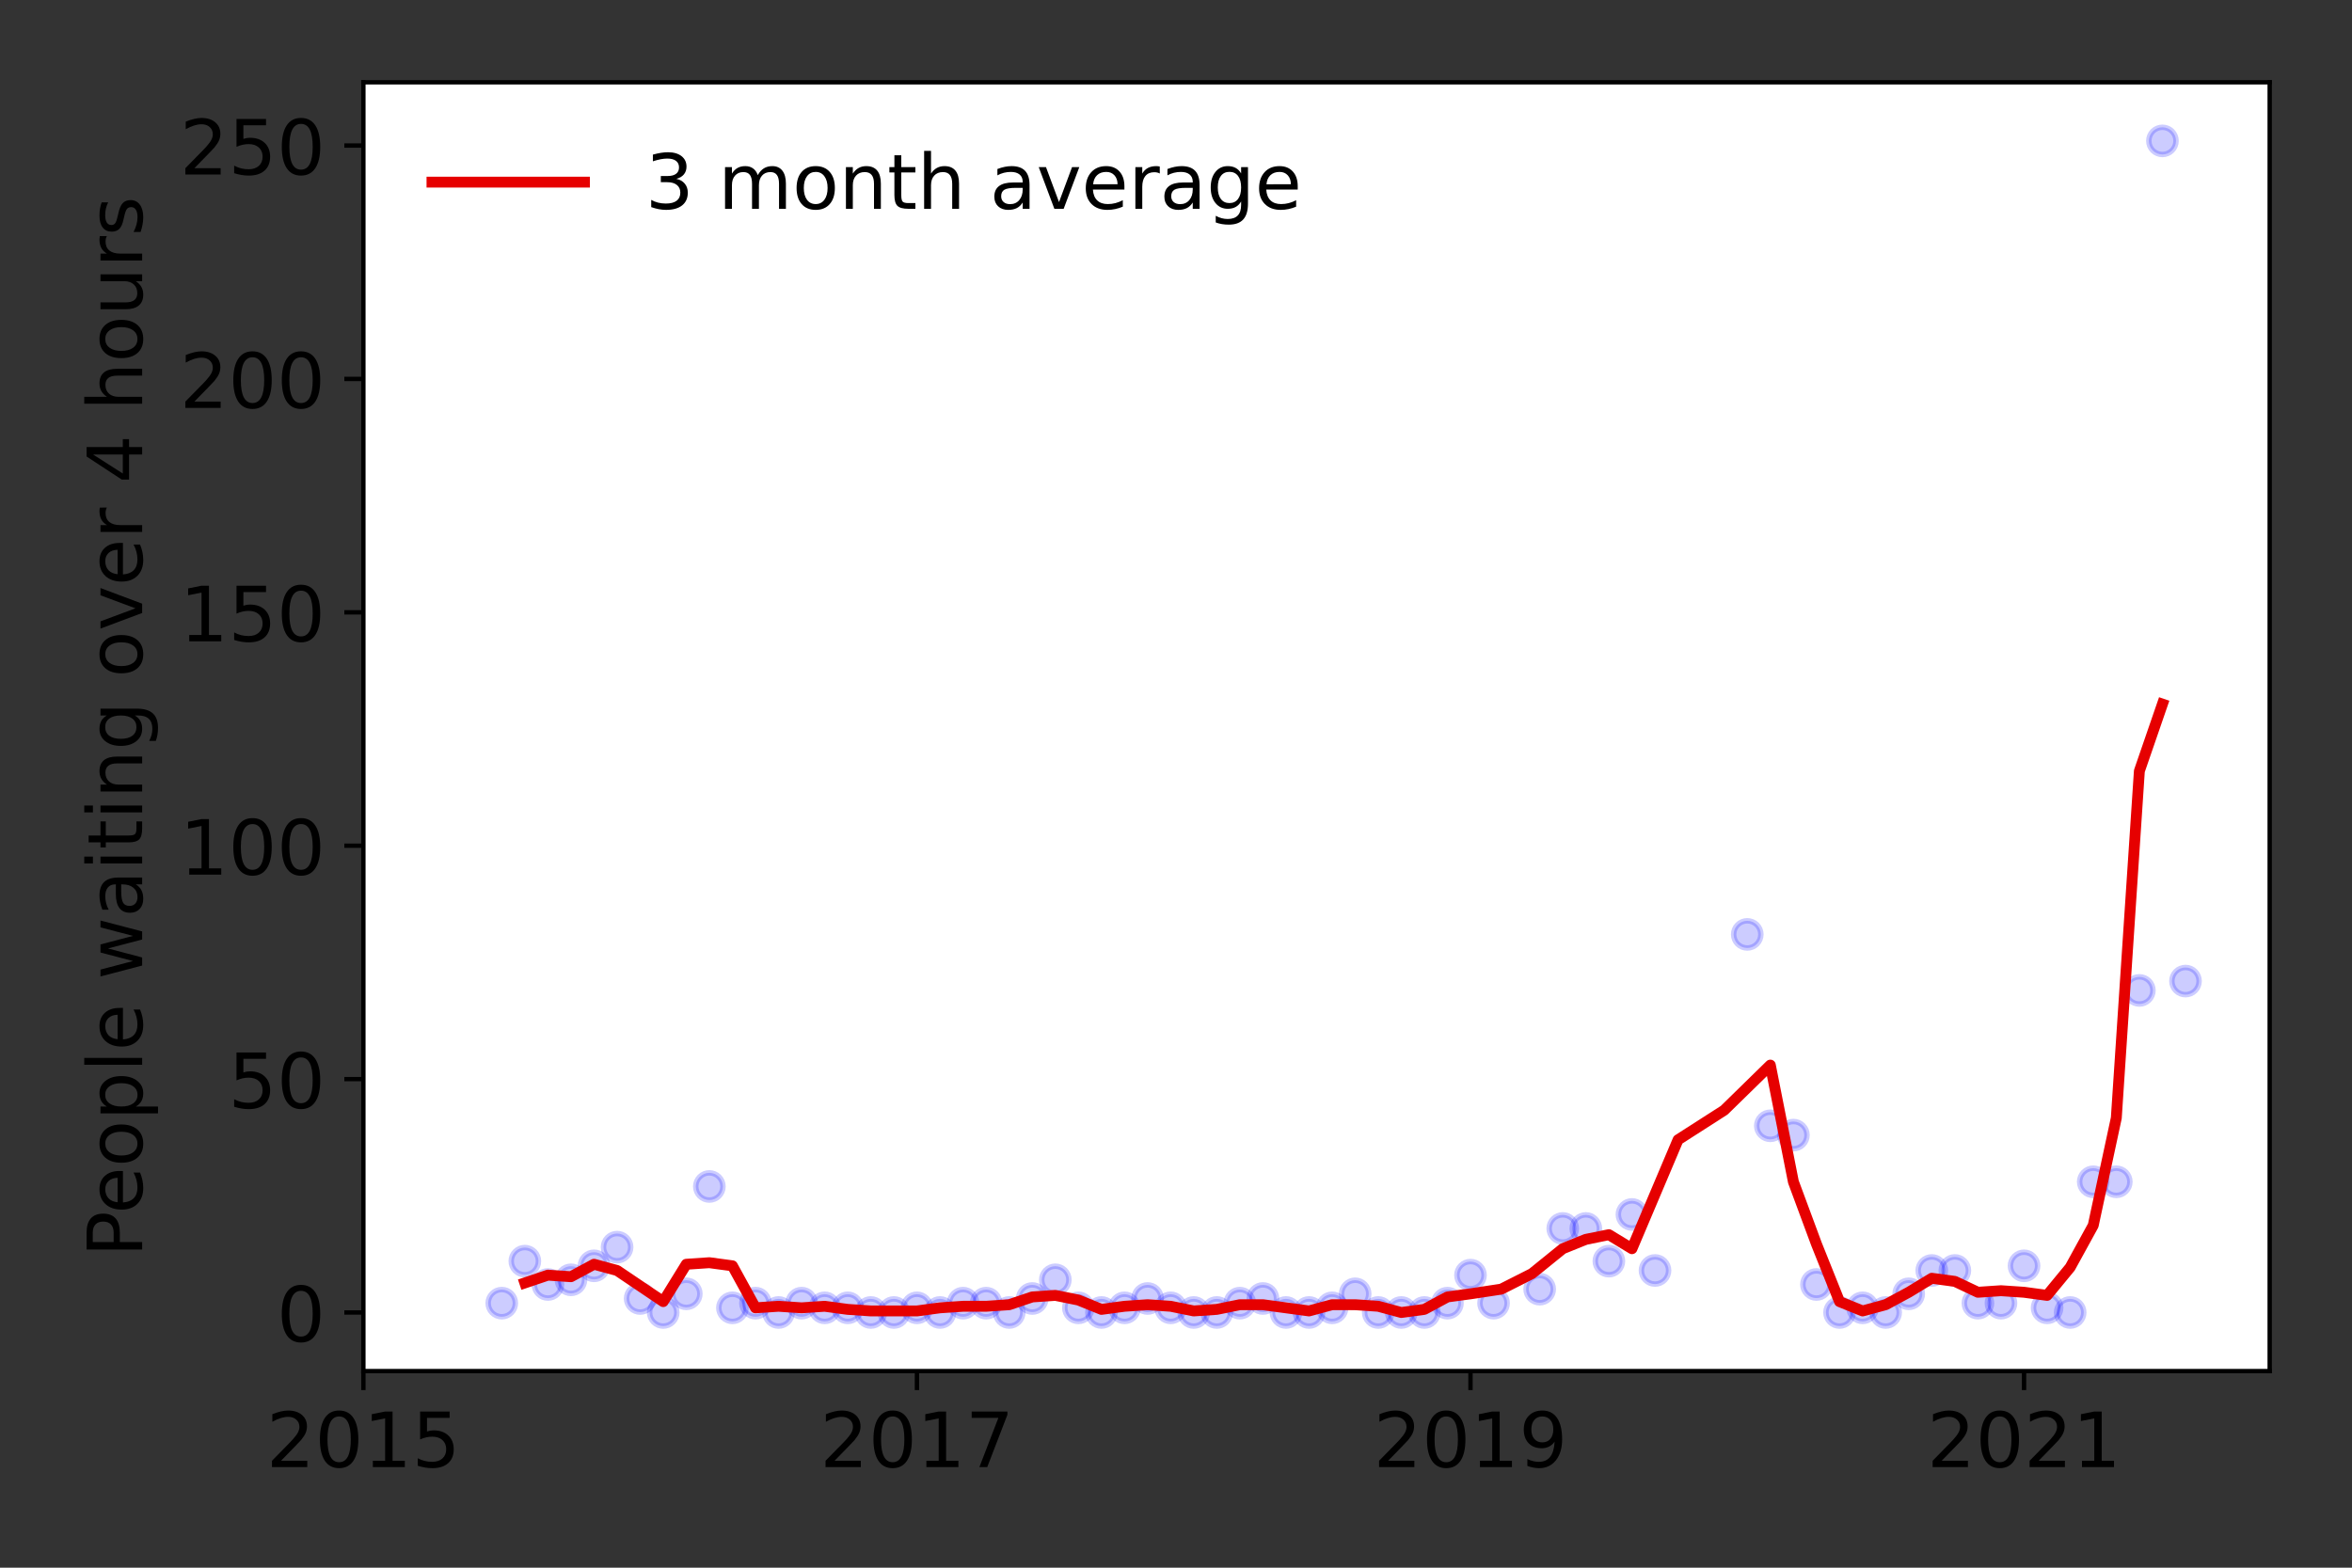 <?xml version="1.0" encoding="utf-8" standalone="no"?>
<!DOCTYPE svg PUBLIC "-//W3C//DTD SVG 1.1//EN"
  "http://www.w3.org/Graphics/SVG/1.1/DTD/svg11.dtd">
<!-- Created with matplotlib (https://matplotlib.org/) -->
<svg height="288pt" version="1.1" viewBox="0 0 432 288" width="432pt" xmlns="http://www.w3.org/2000/svg" xmlns:xlink="http://www.w3.org/1999/xlink">
 <rect x="0" y="0" width="432" height="288" fill="#333333" stroke="none"/>
 <defs>
  <style type="text/css">*{stroke-linecap:butt;stroke-linejoin:round;}</style>
 </defs>
 <g id="figure_1">
  <g id="patch_1">
   <path d="M 0 288 
L 432 288 
L 432 0 
L 0 0 
z
" style="fill:none;"/>
  </g>
  <g id="axes_1">
   <g id="patch_2">
    <path d="M 66.745 251.88 
L 416.88 251.88 
L 416.88 15.12 
L 66.745 15.12 
z
" style="fill:#ffffff;"/>
   </g>
   <g id="matplotlib.axis_1">
    <g id="xtick_1">
     <g id="line2d_1">
      <defs>
       <path d="M 0 0 
L 0 3.5 
" id="mab5ae23435" style="stroke:#000000;stroke-width:0.8;"/>
      </defs>
      <g>
       <use style="stroke:#000000;stroke-width:0.8;" x="66.745" xlink:href="#mab5ae23435" y="251.88"/>
      </g>
     </g>
     <g id="text_1">
      <!-- 2015 -->
      <g transform="translate(48.93 269.518)scale(0.14 -0.14)">
       <defs>
        <path d="M 19.188 8.297 
L 53.609 8.297 
L 53.609 0 
L 7.328 0 
L 7.328 8.297 
Q 12.938 14.109 22.625 23.891 
Q 32.328 33.688 34.812 36.531 
Q 39.547 41.844 41.422 45.531 
Q 43.312 49.219 43.312 52.781 
Q 43.312 58.594 39.234 62.25 
Q 35.156 65.922 28.609 65.922 
Q 23.969 65.922 18.812 64.312 
Q 13.672 62.703 7.812 59.422 
L 7.812 69.391 
Q 13.766 71.781 18.938 73 
Q 24.125 74.219 28.422 74.219 
Q 39.75 74.219 46.484 68.547 
Q 53.219 62.891 53.219 53.422 
Q 53.219 48.922 51.531 44.891 
Q 49.859 40.875 45.406 35.406 
Q 44.188 33.984 37.641 27.219 
Q 31.109 20.453 19.188 8.297 
z
" id="DejaVuSans-50"/>
        <path d="M 31.781 66.406 
Q 24.172 66.406 20.328 58.906 
Q 16.5 51.422 16.5 36.375 
Q 16.5 21.391 20.328 13.891 
Q 24.172 6.391 31.781 6.391 
Q 39.453 6.391 43.281 13.891 
Q 47.125 21.391 47.125 36.375 
Q 47.125 51.422 43.281 58.906 
Q 39.453 66.406 31.781 66.406 
z
M 31.781 74.219 
Q 44.047 74.219 50.516 64.516 
Q 56.984 54.828 56.984 36.375 
Q 56.984 17.969 50.516 8.266 
Q 44.047 -1.422 31.781 -1.422 
Q 19.531 -1.422 13.062 8.266 
Q 6.594 17.969 6.594 36.375 
Q 6.594 54.828 13.062 64.516 
Q 19.531 74.219 31.781 74.219 
z
" id="DejaVuSans-48"/>
        <path d="M 12.406 8.297 
L 28.516 8.297 
L 28.516 63.922 
L 10.984 60.406 
L 10.984 69.391 
L 28.422 72.906 
L 38.281 72.906 
L 38.281 8.297 
L 54.391 8.297 
L 54.391 0 
L 12.406 0 
z
" id="DejaVuSans-49"/>
        <path d="M 10.797 72.906 
L 49.516 72.906 
L 49.516 64.594 
L 19.828 64.594 
L 19.828 46.734 
Q 21.969 47.469 24.109 47.828 
Q 26.266 48.188 28.422 48.188 
Q 40.625 48.188 47.75 41.5 
Q 54.891 34.812 54.891 23.391 
Q 54.891 11.625 47.562 5.094 
Q 40.234 -1.422 26.906 -1.422 
Q 22.312 -1.422 17.547 -0.641 
Q 12.797 0.141 7.719 1.703 
L 7.719 11.625 
Q 12.109 9.234 16.797 8.062 
Q 21.484 6.891 26.703 6.891 
Q 35.156 6.891 40.078 11.328 
Q 45.016 15.766 45.016 23.391 
Q 45.016 31 40.078 35.438 
Q 35.156 39.891 26.703 39.891 
Q 22.75 39.891 18.812 39.016 
Q 14.891 38.141 10.797 36.281 
z
" id="DejaVuSans-53"/>
       </defs>
       <use xlink:href="#DejaVuSans-50"/>
       <use x="63.623" xlink:href="#DejaVuSans-48"/>
       <use x="127.246" xlink:href="#DejaVuSans-49"/>
       <use x="190.869" xlink:href="#DejaVuSans-53"/>
      </g>
     </g>
    </g>
    <g id="xtick_2">
     <g id="line2d_2">
      <g>
       <use style="stroke:#000000;stroke-width:0.8;" x="168.418" xlink:href="#mab5ae23435" y="251.88"/>
      </g>
     </g>
     <g id="text_2">
      <!-- 2017 -->
      <g transform="translate(150.603 269.518)scale(0.14 -0.14)">
       <defs>
        <path d="M 8.203 72.906 
L 55.078 72.906 
L 55.078 68.703 
L 28.609 0 
L 18.312 0 
L 43.219 64.594 
L 8.203 64.594 
z
" id="DejaVuSans-55"/>
       </defs>
       <use xlink:href="#DejaVuSans-50"/>
       <use x="63.623" xlink:href="#DejaVuSans-48"/>
       <use x="127.246" xlink:href="#DejaVuSans-49"/>
       <use x="190.869" xlink:href="#DejaVuSans-55"/>
      </g>
     </g>
    </g>
    <g id="xtick_3">
     <g id="line2d_3">
      <g>
       <use style="stroke:#000000;stroke-width:0.8;" x="270.09" xlink:href="#mab5ae23435" y="251.88"/>
      </g>
     </g>
     <g id="text_3">
      <!-- 2019 -->
      <g transform="translate(252.275 269.518)scale(0.14 -0.14)">
       <defs>
        <path d="M 10.984 1.516 
L 10.984 10.5 
Q 14.703 8.734 18.5 7.812 
Q 22.312 6.891 25.984 6.891 
Q 35.75 6.891 40.891 13.453 
Q 46.047 20.016 46.781 33.406 
Q 43.953 29.203 39.594 26.953 
Q 35.25 24.703 29.984 24.703 
Q 19.047 24.703 12.672 31.312 
Q 6.297 37.938 6.297 49.422 
Q 6.297 60.641 12.938 67.422 
Q 19.578 74.219 30.609 74.219 
Q 43.266 74.219 49.922 64.516 
Q 56.594 54.828 56.594 36.375 
Q 56.594 19.141 48.406 8.859 
Q 40.234 -1.422 26.422 -1.422 
Q 22.703 -1.422 18.891 -0.688 
Q 15.094 0.047 10.984 1.516 
z
M 30.609 32.422 
Q 37.25 32.422 41.125 36.953 
Q 45.016 41.5 45.016 49.422 
Q 45.016 57.281 41.125 61.844 
Q 37.25 66.406 30.609 66.406 
Q 23.969 66.406 20.094 61.844 
Q 16.219 57.281 16.219 49.422 
Q 16.219 41.5 20.094 36.953 
Q 23.969 32.422 30.609 32.422 
z
" id="DejaVuSans-57"/>
       </defs>
       <use xlink:href="#DejaVuSans-50"/>
       <use x="63.623" xlink:href="#DejaVuSans-48"/>
       <use x="127.246" xlink:href="#DejaVuSans-49"/>
       <use x="190.869" xlink:href="#DejaVuSans-57"/>
      </g>
     </g>
    </g>
    <g id="xtick_4">
     <g id="line2d_4">
      <g>
       <use style="stroke:#000000;stroke-width:0.8;" x="371.763" xlink:href="#mab5ae23435" y="251.88"/>
      </g>
     </g>
     <g id="text_4">
      <!-- 2021 -->
      <g transform="translate(353.948 269.518)scale(0.14 -0.14)">
       <use xlink:href="#DejaVuSans-50"/>
       <use x="63.623" xlink:href="#DejaVuSans-48"/>
       <use x="127.246" xlink:href="#DejaVuSans-50"/>
       <use x="190.869" xlink:href="#DejaVuSans-49"/>
      </g>
     </g>
    </g>
   </g>
   <g id="matplotlib.axis_2">
    <g id="ytick_1">
     <g id="line2d_5">
      <defs>
       <path d="M 0 0 
L -3.5 0 
" id="mcbde080f85" style="stroke:#000000;stroke-width:0.8;"/>
      </defs>
      <g>
       <use style="stroke:#000000;stroke-width:0.8;" x="66.745" xlink:href="#mcbde080f85" y="241.118"/>
      </g>
     </g>
     <g id="text_5">
      <!-- 0 -->
      <g transform="translate(50.837 246.437)scale(0.14 -0.14)">
       <use xlink:href="#DejaVuSans-48"/>
      </g>
     </g>
    </g>
    <g id="ytick_2">
     <g id="line2d_6">
      <g>
       <use style="stroke:#000000;stroke-width:0.8;" x="66.745" xlink:href="#mcbde080f85" y="198.242"/>
      </g>
     </g>
     <g id="text_6">
      <!-- 50 -->
      <g transform="translate(41.93 203.561)scale(0.14 -0.14)">
       <use xlink:href="#DejaVuSans-53"/>
       <use x="63.623" xlink:href="#DejaVuSans-48"/>
      </g>
     </g>
    </g>
    <g id="ytick_3">
     <g id="line2d_7">
      <g>
       <use style="stroke:#000000;stroke-width:0.8;" x="66.745" xlink:href="#mcbde080f85" y="155.367"/>
      </g>
     </g>
     <g id="text_7">
      <!-- 100 -->
      <g transform="translate(33.023 160.686)scale(0.14 -0.14)">
       <use xlink:href="#DejaVuSans-49"/>
       <use x="63.623" xlink:href="#DejaVuSans-48"/>
       <use x="127.246" xlink:href="#DejaVuSans-48"/>
      </g>
     </g>
    </g>
    <g id="ytick_4">
     <g id="line2d_8">
      <g>
       <use style="stroke:#000000;stroke-width:0.8;" x="66.745" xlink:href="#mcbde080f85" y="112.491"/>
      </g>
     </g>
     <g id="text_8">
      <!-- 150 -->
      <g transform="translate(33.023 117.81)scale(0.14 -0.14)">
       <use xlink:href="#DejaVuSans-49"/>
       <use x="63.623" xlink:href="#DejaVuSans-53"/>
       <use x="127.246" xlink:href="#DejaVuSans-48"/>
      </g>
     </g>
    </g>
    <g id="ytick_5">
     <g id="line2d_9">
      <g>
       <use style="stroke:#000000;stroke-width:0.8;" x="66.745" xlink:href="#mcbde080f85" y="69.615"/>
      </g>
     </g>
     <g id="text_9">
      <!-- 200 -->
      <g transform="translate(33.023 74.934)scale(0.14 -0.14)">
       <use xlink:href="#DejaVuSans-50"/>
       <use x="63.623" xlink:href="#DejaVuSans-48"/>
       <use x="127.246" xlink:href="#DejaVuSans-48"/>
      </g>
     </g>
    </g>
    <g id="ytick_6">
     <g id="line2d_10">
      <g>
       <use style="stroke:#000000;stroke-width:0.8;" x="66.745" xlink:href="#mcbde080f85" y="26.739"/>
      </g>
     </g>
     <g id="text_10">
      <!-- 250 -->
      <g transform="translate(33.023 32.058)scale(0.14 -0.14)">
       <use xlink:href="#DejaVuSans-50"/>
       <use x="63.623" xlink:href="#DejaVuSans-53"/>
       <use x="127.246" xlink:href="#DejaVuSans-48"/>
      </g>
     </g>
    </g>
    <g id="text_11">
     <!-- People waiting over 4 hours -->
     <g transform="translate(26.111 230.925)rotate(-90)scale(0.14 -0.14)">
      <defs>
       <path d="M 19.672 64.797 
L 19.672 37.406 
L 32.078 37.406 
Q 38.969 37.406 42.719 40.969 
Q 46.484 44.531 46.484 51.125 
Q 46.484 57.672 42.719 61.234 
Q 38.969 64.797 32.078 64.797 
z
M 9.812 72.906 
L 32.078 72.906 
Q 44.344 72.906 50.609 67.359 
Q 56.891 61.812 56.891 51.125 
Q 56.891 40.328 50.609 34.812 
Q 44.344 29.297 32.078 29.297 
L 19.672 29.297 
L 19.672 0 
L 9.812 0 
z
" id="DejaVuSans-80"/>
       <path d="M 56.203 29.594 
L 56.203 25.203 
L 14.891 25.203 
Q 15.484 15.922 20.484 11.062 
Q 25.484 6.203 34.422 6.203 
Q 39.594 6.203 44.453 7.469 
Q 49.312 8.734 54.109 11.281 
L 54.109 2.781 
Q 49.266 0.734 44.188 -0.344 
Q 39.109 -1.422 33.891 -1.422 
Q 20.797 -1.422 13.156 6.188 
Q 5.516 13.812 5.516 26.812 
Q 5.516 40.234 12.766 48.109 
Q 20.016 56 32.328 56 
Q 43.359 56 49.781 48.891 
Q 56.203 41.797 56.203 29.594 
z
M 47.219 32.234 
Q 47.125 39.594 43.094 43.984 
Q 39.062 48.391 32.422 48.391 
Q 24.906 48.391 20.391 44.141 
Q 15.875 39.891 15.188 32.172 
z
" id="DejaVuSans-101"/>
       <path d="M 30.609 48.391 
Q 23.391 48.391 19.188 42.75 
Q 14.984 37.109 14.984 27.297 
Q 14.984 17.484 19.156 11.844 
Q 23.344 6.203 30.609 6.203 
Q 37.797 6.203 41.984 11.859 
Q 46.188 17.531 46.188 27.297 
Q 46.188 37.016 41.984 42.703 
Q 37.797 48.391 30.609 48.391 
z
M 30.609 56 
Q 42.328 56 49.016 48.375 
Q 55.719 40.766 55.719 27.297 
Q 55.719 13.875 49.016 6.219 
Q 42.328 -1.422 30.609 -1.422 
Q 18.844 -1.422 12.172 6.219 
Q 5.516 13.875 5.516 27.297 
Q 5.516 40.766 12.172 48.375 
Q 18.844 56 30.609 56 
z
" id="DejaVuSans-111"/>
       <path d="M 18.109 8.203 
L 18.109 -20.797 
L 9.078 -20.797 
L 9.078 54.688 
L 18.109 54.688 
L 18.109 46.391 
Q 20.953 51.266 25.266 53.625 
Q 29.594 56 35.594 56 
Q 45.562 56 51.781 48.094 
Q 58.016 40.188 58.016 27.297 
Q 58.016 14.406 51.781 6.484 
Q 45.562 -1.422 35.594 -1.422 
Q 29.594 -1.422 25.266 0.953 
Q 20.953 3.328 18.109 8.203 
z
M 48.688 27.297 
Q 48.688 37.203 44.609 42.844 
Q 40.531 48.484 33.406 48.484 
Q 26.266 48.484 22.188 42.844 
Q 18.109 37.203 18.109 27.297 
Q 18.109 17.391 22.188 11.75 
Q 26.266 6.109 33.406 6.109 
Q 40.531 6.109 44.609 11.75 
Q 48.688 17.391 48.688 27.297 
z
" id="DejaVuSans-112"/>
       <path d="M 9.422 75.984 
L 18.406 75.984 
L 18.406 0 
L 9.422 0 
z
" id="DejaVuSans-108"/>
       <path id="DejaVuSans-32"/>
       <path d="M 4.203 54.688 
L 13.188 54.688 
L 24.422 12.016 
L 35.594 54.688 
L 46.188 54.688 
L 57.422 12.016 
L 68.609 54.688 
L 77.594 54.688 
L 63.281 0 
L 52.688 0 
L 40.922 44.828 
L 29.109 0 
L 18.5 0 
z
" id="DejaVuSans-119"/>
       <path d="M 34.281 27.484 
Q 23.391 27.484 19.188 25 
Q 14.984 22.516 14.984 16.5 
Q 14.984 11.719 18.141 8.906 
Q 21.297 6.109 26.703 6.109 
Q 34.188 6.109 38.703 11.406 
Q 43.219 16.703 43.219 25.484 
L 43.219 27.484 
z
M 52.203 31.203 
L 52.203 0 
L 43.219 0 
L 43.219 8.297 
Q 40.141 3.328 35.547 0.953 
Q 30.953 -1.422 24.312 -1.422 
Q 15.922 -1.422 10.953 3.297 
Q 6 8.016 6 15.922 
Q 6 25.141 12.172 29.828 
Q 18.359 34.516 30.609 34.516 
L 43.219 34.516 
L 43.219 35.406 
Q 43.219 41.609 39.141 45 
Q 35.062 48.391 27.688 48.391 
Q 23 48.391 18.547 47.266 
Q 14.109 46.141 10.016 43.891 
L 10.016 52.203 
Q 14.938 54.109 19.578 55.047 
Q 24.219 56 28.609 56 
Q 40.484 56 46.344 49.844 
Q 52.203 43.703 52.203 31.203 
z
" id="DejaVuSans-97"/>
       <path d="M 9.422 54.688 
L 18.406 54.688 
L 18.406 0 
L 9.422 0 
z
M 9.422 75.984 
L 18.406 75.984 
L 18.406 64.594 
L 9.422 64.594 
z
" id="DejaVuSans-105"/>
       <path d="M 18.312 70.219 
L 18.312 54.688 
L 36.812 54.688 
L 36.812 47.703 
L 18.312 47.703 
L 18.312 18.016 
Q 18.312 11.328 20.141 9.422 
Q 21.969 7.516 27.594 7.516 
L 36.812 7.516 
L 36.812 0 
L 27.594 0 
Q 17.188 0 13.234 3.875 
Q 9.281 7.766 9.281 18.016 
L 9.281 47.703 
L 2.688 47.703 
L 2.688 54.688 
L 9.281 54.688 
L 9.281 70.219 
z
" id="DejaVuSans-116"/>
       <path d="M 54.891 33.016 
L 54.891 0 
L 45.906 0 
L 45.906 32.719 
Q 45.906 40.484 42.875 44.328 
Q 39.844 48.188 33.797 48.188 
Q 26.516 48.188 22.312 43.547 
Q 18.109 38.922 18.109 30.906 
L 18.109 0 
L 9.078 0 
L 9.078 54.688 
L 18.109 54.688 
L 18.109 46.188 
Q 21.344 51.125 25.703 53.562 
Q 30.078 56 35.797 56 
Q 45.219 56 50.047 50.172 
Q 54.891 44.344 54.891 33.016 
z
" id="DejaVuSans-110"/>
       <path d="M 45.406 27.984 
Q 45.406 37.75 41.375 43.109 
Q 37.359 48.484 30.078 48.484 
Q 22.859 48.484 18.828 43.109 
Q 14.797 37.75 14.797 27.984 
Q 14.797 18.266 18.828 12.891 
Q 22.859 7.516 30.078 7.516 
Q 37.359 7.516 41.375 12.891 
Q 45.406 18.266 45.406 27.984 
z
M 54.391 6.781 
Q 54.391 -7.172 48.188 -13.984 
Q 42 -20.797 29.203 -20.797 
Q 24.469 -20.797 20.266 -20.094 
Q 16.062 -19.391 12.109 -17.922 
L 12.109 -9.188 
Q 16.062 -11.328 19.922 -12.344 
Q 23.781 -13.375 27.781 -13.375 
Q 36.625 -13.375 41.016 -8.766 
Q 45.406 -4.156 45.406 5.172 
L 45.406 9.625 
Q 42.625 4.781 38.281 2.391 
Q 33.938 0 27.875 0 
Q 17.828 0 11.672 7.656 
Q 5.516 15.328 5.516 27.984 
Q 5.516 40.672 11.672 48.328 
Q 17.828 56 27.875 56 
Q 33.938 56 38.281 53.609 
Q 42.625 51.219 45.406 46.391 
L 45.406 54.688 
L 54.391 54.688 
z
" id="DejaVuSans-103"/>
       <path d="M 2.984 54.688 
L 12.5 54.688 
L 29.594 8.797 
L 46.688 54.688 
L 56.203 54.688 
L 35.688 0 
L 23.484 0 
z
" id="DejaVuSans-118"/>
       <path d="M 41.109 46.297 
Q 39.594 47.172 37.812 47.578 
Q 36.031 48 33.891 48 
Q 26.266 48 22.188 43.047 
Q 18.109 38.094 18.109 28.812 
L 18.109 0 
L 9.078 0 
L 9.078 54.688 
L 18.109 54.688 
L 18.109 46.188 
Q 20.953 51.172 25.484 53.578 
Q 30.031 56 36.531 56 
Q 37.453 56 38.578 55.875 
Q 39.703 55.766 41.062 55.516 
z
" id="DejaVuSans-114"/>
       <path d="M 37.797 64.312 
L 12.891 25.391 
L 37.797 25.391 
z
M 35.203 72.906 
L 47.609 72.906 
L 47.609 25.391 
L 58.016 25.391 
L 58.016 17.188 
L 47.609 17.188 
L 47.609 0 
L 37.797 0 
L 37.797 17.188 
L 4.891 17.188 
L 4.891 26.703 
z
" id="DejaVuSans-52"/>
       <path d="M 54.891 33.016 
L 54.891 0 
L 45.906 0 
L 45.906 32.719 
Q 45.906 40.484 42.875 44.328 
Q 39.844 48.188 33.797 48.188 
Q 26.516 48.188 22.312 43.547 
Q 18.109 38.922 18.109 30.906 
L 18.109 0 
L 9.078 0 
L 9.078 75.984 
L 18.109 75.984 
L 18.109 46.188 
Q 21.344 51.125 25.703 53.562 
Q 30.078 56 35.797 56 
Q 45.219 56 50.047 50.172 
Q 54.891 44.344 54.891 33.016 
z
" id="DejaVuSans-104"/>
       <path d="M 8.5 21.578 
L 8.5 54.688 
L 17.484 54.688 
L 17.484 21.922 
Q 17.484 14.156 20.5 10.266 
Q 23.531 6.391 29.594 6.391 
Q 36.859 6.391 41.078 11.031 
Q 45.312 15.672 45.312 23.688 
L 45.312 54.688 
L 54.297 54.688 
L 54.297 0 
L 45.312 0 
L 45.312 8.406 
Q 42.047 3.422 37.719 1 
Q 33.406 -1.422 27.688 -1.422 
Q 18.266 -1.422 13.375 4.438 
Q 8.5 10.297 8.5 21.578 
z
M 31.109 56 
z
" id="DejaVuSans-117"/>
       <path d="M 44.281 53.078 
L 44.281 44.578 
Q 40.484 46.531 36.375 47.5 
Q 32.281 48.484 27.875 48.484 
Q 21.188 48.484 17.844 46.438 
Q 14.5 44.391 14.5 40.281 
Q 14.5 37.156 16.891 35.375 
Q 19.281 33.594 26.516 31.984 
L 29.594 31.297 
Q 39.156 29.25 43.188 25.516 
Q 47.219 21.781 47.219 15.094 
Q 47.219 7.469 41.188 3.016 
Q 35.156 -1.422 24.609 -1.422 
Q 20.219 -1.422 15.453 -0.562 
Q 10.688 0.297 5.422 2 
L 5.422 11.281 
Q 10.406 8.688 15.234 7.391 
Q 20.062 6.109 24.812 6.109 
Q 31.156 6.109 34.562 8.281 
Q 37.984 10.453 37.984 14.406 
Q 37.984 18.062 35.516 20.016 
Q 33.062 21.969 24.703 23.781 
L 21.578 24.516 
Q 13.234 26.266 9.516 29.906 
Q 5.812 33.547 5.812 39.891 
Q 5.812 47.609 11.281 51.797 
Q 16.75 56 26.812 56 
Q 31.781 56 36.172 55.266 
Q 40.578 54.547 44.281 53.078 
z
" id="DejaVuSans-115"/>
      </defs>
      <use xlink:href="#DejaVuSans-80"/>
      <use x="56.678" xlink:href="#DejaVuSans-101"/>
      <use x="118.201" xlink:href="#DejaVuSans-111"/>
      <use x="179.383" xlink:href="#DejaVuSans-112"/>
      <use x="242.859" xlink:href="#DejaVuSans-108"/>
      <use x="270.643" xlink:href="#DejaVuSans-101"/>
      <use x="332.166" xlink:href="#DejaVuSans-32"/>
      <use x="363.953" xlink:href="#DejaVuSans-119"/>
      <use x="445.74" xlink:href="#DejaVuSans-97"/>
      <use x="507.02" xlink:href="#DejaVuSans-105"/>
      <use x="534.803" xlink:href="#DejaVuSans-116"/>
      <use x="574.012" xlink:href="#DejaVuSans-105"/>
      <use x="601.795" xlink:href="#DejaVuSans-110"/>
      <use x="665.174" xlink:href="#DejaVuSans-103"/>
      <use x="728.65" xlink:href="#DejaVuSans-32"/>
      <use x="760.438" xlink:href="#DejaVuSans-111"/>
      <use x="821.619" xlink:href="#DejaVuSans-118"/>
      <use x="880.799" xlink:href="#DejaVuSans-101"/>
      <use x="942.322" xlink:href="#DejaVuSans-114"/>
      <use x="983.436" xlink:href="#DejaVuSans-32"/>
      <use x="1015.223" xlink:href="#DejaVuSans-52"/>
      <use x="1078.846" xlink:href="#DejaVuSans-32"/>
      <use x="1110.633" xlink:href="#DejaVuSans-104"/>
      <use x="1174.012" xlink:href="#DejaVuSans-111"/>
      <use x="1235.193" xlink:href="#DejaVuSans-117"/>
      <use x="1298.572" xlink:href="#DejaVuSans-114"/>
      <use x="1339.686" xlink:href="#DejaVuSans-115"/>
     </g>
    </g>
   </g>
   <g id="line2d_11">
    <defs>
     <path d="M 0 2.5 
C 0.663 2.5 1.299 2.237 1.768 1.768 
C 2.237 1.299 2.5 0.663 2.5 0 
C 2.5 -0.663 2.237 -1.299 1.768 -1.768 
C 1.299 -2.237 0.663 -2.5 0 -2.5 
C -0.663 -2.5 -1.299 -2.237 -1.768 -1.768 
C -2.237 -1.299 -2.5 -0.663 -2.5 0 
C -2.5 0.663 -2.237 1.299 -1.768 1.768 
C -1.299 2.237 -0.663 2.5 0 2.5 
z
" id="mf62864ae9f" style="stroke:#0000ff;stroke-opacity:0.2;"/>
    </defs>
    <g clip-path="url(#p31b0f52be3)">
     <use style="fill:#0000ff;fill-opacity:0.2;stroke:#0000ff;stroke-opacity:0.2;" x="401.417" xlink:href="#mf62864ae9f" y="180.235"/>
     <use style="fill:#0000ff;fill-opacity:0.2;stroke:#0000ff;stroke-opacity:0.2;" x="397.181" xlink:href="#mf62864ae9f" y="25.882"/>
     <use style="fill:#0000ff;fill-opacity:0.2;stroke:#0000ff;stroke-opacity:0.2;" x="392.945" xlink:href="#mf62864ae9f" y="181.95"/>
     <use style="fill:#0000ff;fill-opacity:0.2;stroke:#0000ff;stroke-opacity:0.2;" x="388.708" xlink:href="#mf62864ae9f" y="217.108"/>
     <use style="fill:#0000ff;fill-opacity:0.2;stroke:#0000ff;stroke-opacity:0.2;" x="384.472" xlink:href="#mf62864ae9f" y="217.108"/>
     <use style="fill:#0000ff;fill-opacity:0.2;stroke:#0000ff;stroke-opacity:0.2;" x="380.236" xlink:href="#mf62864ae9f" y="241.118"/>
     <use style="fill:#0000ff;fill-opacity:0.2;stroke:#0000ff;stroke-opacity:0.2;" x="375.999" xlink:href="#mf62864ae9f" y="240.261"/>
     <use style="fill:#0000ff;fill-opacity:0.2;stroke:#0000ff;stroke-opacity:0.2;" x="371.763" xlink:href="#mf62864ae9f" y="232.543"/>
     <use style="fill:#0000ff;fill-opacity:0.2;stroke:#0000ff;stroke-opacity:0.2;" x="367.526" xlink:href="#mf62864ae9f" y="239.403"/>
     <use style="fill:#0000ff;fill-opacity:0.2;stroke:#0000ff;stroke-opacity:0.2;" x="363.29" xlink:href="#mf62864ae9f" y="239.403"/>
     <use style="fill:#0000ff;fill-opacity:0.2;stroke:#0000ff;stroke-opacity:0.2;" x="359.054" xlink:href="#mf62864ae9f" y="233.401"/>
     <use style="fill:#0000ff;fill-opacity:0.2;stroke:#0000ff;stroke-opacity:0.2;" x="354.817" xlink:href="#mf62864ae9f" y="233.401"/>
     <use style="fill:#0000ff;fill-opacity:0.2;stroke:#0000ff;stroke-opacity:0.2;" x="350.581" xlink:href="#mf62864ae9f" y="237.688"/>
     <use style="fill:#0000ff;fill-opacity:0.2;stroke:#0000ff;stroke-opacity:0.2;" x="346.345" xlink:href="#mf62864ae9f" y="241.118"/>
     <use style="fill:#0000ff;fill-opacity:0.2;stroke:#0000ff;stroke-opacity:0.2;" x="342.108" xlink:href="#mf62864ae9f" y="240.261"/>
     <use style="fill:#0000ff;fill-opacity:0.2;stroke:#0000ff;stroke-opacity:0.2;" x="337.872" xlink:href="#mf62864ae9f" y="241.118"/>
     <use style="fill:#0000ff;fill-opacity:0.2;stroke:#0000ff;stroke-opacity:0.2;" x="333.636" xlink:href="#mf62864ae9f" y="235.973"/>
     <use style="fill:#0000ff;fill-opacity:0.2;stroke:#0000ff;stroke-opacity:0.2;" x="329.399" xlink:href="#mf62864ae9f" y="208.533"/>
     <use style="fill:#0000ff;fill-opacity:0.2;stroke:#0000ff;stroke-opacity:0.2;" x="325.163" xlink:href="#mf62864ae9f" y="206.818"/>
     <use style="fill:#0000ff;fill-opacity:0.2;stroke:#0000ff;stroke-opacity:0.2;" x="320.926" xlink:href="#mf62864ae9f" y="171.659"/>
     <use style="fill:#0000ff;fill-opacity:0.2;stroke:#0000ff;stroke-opacity:0.2;" x="303.981" xlink:href="#mf62864ae9f" y="233.401"/>
     <use style="fill:#0000ff;fill-opacity:0.2;stroke:#0000ff;stroke-opacity:0.2;" x="299.745" xlink:href="#mf62864ae9f" y="223.11"/>
     <use style="fill:#0000ff;fill-opacity:0.2;stroke:#0000ff;stroke-opacity:0.2;" x="295.508" xlink:href="#mf62864ae9f" y="231.686"/>
     <use style="fill:#0000ff;fill-opacity:0.2;stroke:#0000ff;stroke-opacity:0.2;" x="291.272" xlink:href="#mf62864ae9f" y="225.683"/>
     <use style="fill:#0000ff;fill-opacity:0.2;stroke:#0000ff;stroke-opacity:0.2;" x="287.036" xlink:href="#mf62864ae9f" y="225.683"/>
     <use style="fill:#0000ff;fill-opacity:0.2;stroke:#0000ff;stroke-opacity:0.2;" x="282.799" xlink:href="#mf62864ae9f" y="236.831"/>
     <use style="fill:#0000ff;fill-opacity:0.2;stroke:#0000ff;stroke-opacity:0.2;" x="274.327" xlink:href="#mf62864ae9f" y="239.403"/>
     <use style="fill:#0000ff;fill-opacity:0.2;stroke:#0000ff;stroke-opacity:0.2;" x="270.09" xlink:href="#mf62864ae9f" y="234.258"/>
     <use style="fill:#0000ff;fill-opacity:0.2;stroke:#0000ff;stroke-opacity:0.2;" x="265.854" xlink:href="#mf62864ae9f" y="239.403"/>
     <use style="fill:#0000ff;fill-opacity:0.2;stroke:#0000ff;stroke-opacity:0.2;" x="261.617" xlink:href="#mf62864ae9f" y="241.118"/>
     <use style="fill:#0000ff;fill-opacity:0.2;stroke:#0000ff;stroke-opacity:0.2;" x="257.381" xlink:href="#mf62864ae9f" y="241.118"/>
     <use style="fill:#0000ff;fill-opacity:0.2;stroke:#0000ff;stroke-opacity:0.2;" x="253.145" xlink:href="#mf62864ae9f" y="241.118"/>
     <use style="fill:#0000ff;fill-opacity:0.2;stroke:#0000ff;stroke-opacity:0.2;" x="248.908" xlink:href="#mf62864ae9f" y="237.688"/>
     <use style="fill:#0000ff;fill-opacity:0.2;stroke:#0000ff;stroke-opacity:0.2;" x="244.672" xlink:href="#mf62864ae9f" y="240.261"/>
     <use style="fill:#0000ff;fill-opacity:0.2;stroke:#0000ff;stroke-opacity:0.2;" x="240.436" xlink:href="#mf62864ae9f" y="241.118"/>
     <use style="fill:#0000ff;fill-opacity:0.2;stroke:#0000ff;stroke-opacity:0.2;" x="236.199" xlink:href="#mf62864ae9f" y="241.118"/>
     <use style="fill:#0000ff;fill-opacity:0.2;stroke:#0000ff;stroke-opacity:0.2;" x="231.963" xlink:href="#mf62864ae9f" y="238.546"/>
     <use style="fill:#0000ff;fill-opacity:0.2;stroke:#0000ff;stroke-opacity:0.2;" x="227.727" xlink:href="#mf62864ae9f" y="239.403"/>
     <use style="fill:#0000ff;fill-opacity:0.2;stroke:#0000ff;stroke-opacity:0.2;" x="223.49" xlink:href="#mf62864ae9f" y="241.118"/>
     <use style="fill:#0000ff;fill-opacity:0.2;stroke:#0000ff;stroke-opacity:0.2;" x="219.254" xlink:href="#mf62864ae9f" y="241.118"/>
     <use style="fill:#0000ff;fill-opacity:0.2;stroke:#0000ff;stroke-opacity:0.2;" x="215.018" xlink:href="#mf62864ae9f" y="240.261"/>
     <use style="fill:#0000ff;fill-opacity:0.2;stroke:#0000ff;stroke-opacity:0.2;" x="210.781" xlink:href="#mf62864ae9f" y="238.546"/>
     <use style="fill:#0000ff;fill-opacity:0.2;stroke:#0000ff;stroke-opacity:0.2;" x="206.545" xlink:href="#mf62864ae9f" y="240.261"/>
     <use style="fill:#0000ff;fill-opacity:0.2;stroke:#0000ff;stroke-opacity:0.2;" x="202.308" xlink:href="#mf62864ae9f" y="241.118"/>
     <use style="fill:#0000ff;fill-opacity:0.2;stroke:#0000ff;stroke-opacity:0.2;" x="198.072" xlink:href="#mf62864ae9f" y="240.261"/>
     <use style="fill:#0000ff;fill-opacity:0.2;stroke:#0000ff;stroke-opacity:0.2;" x="193.836" xlink:href="#mf62864ae9f" y="235.116"/>
     <use style="fill:#0000ff;fill-opacity:0.2;stroke:#0000ff;stroke-opacity:0.2;" x="189.599" xlink:href="#mf62864ae9f" y="238.546"/>
     <use style="fill:#0000ff;fill-opacity:0.2;stroke:#0000ff;stroke-opacity:0.2;" x="185.363" xlink:href="#mf62864ae9f" y="241.118"/>
     <use style="fill:#0000ff;fill-opacity:0.2;stroke:#0000ff;stroke-opacity:0.2;" x="181.127" xlink:href="#mf62864ae9f" y="239.403"/>
     <use style="fill:#0000ff;fill-opacity:0.2;stroke:#0000ff;stroke-opacity:0.2;" x="176.89" xlink:href="#mf62864ae9f" y="239.403"/>
     <use style="fill:#0000ff;fill-opacity:0.2;stroke:#0000ff;stroke-opacity:0.2;" x="172.654" xlink:href="#mf62864ae9f" y="241.118"/>
     <use style="fill:#0000ff;fill-opacity:0.2;stroke:#0000ff;stroke-opacity:0.2;" x="168.418" xlink:href="#mf62864ae9f" y="240.261"/>
     <use style="fill:#0000ff;fill-opacity:0.2;stroke:#0000ff;stroke-opacity:0.2;" x="164.181" xlink:href="#mf62864ae9f" y="241.118"/>
     <use style="fill:#0000ff;fill-opacity:0.2;stroke:#0000ff;stroke-opacity:0.2;" x="159.945" xlink:href="#mf62864ae9f" y="241.118"/>
     <use style="fill:#0000ff;fill-opacity:0.2;stroke:#0000ff;stroke-opacity:0.2;" x="155.709" xlink:href="#mf62864ae9f" y="240.261"/>
     <use style="fill:#0000ff;fill-opacity:0.2;stroke:#0000ff;stroke-opacity:0.2;" x="151.472" xlink:href="#mf62864ae9f" y="240.261"/>
     <use style="fill:#0000ff;fill-opacity:0.2;stroke:#0000ff;stroke-opacity:0.2;" x="147.236" xlink:href="#mf62864ae9f" y="239.403"/>
     <use style="fill:#0000ff;fill-opacity:0.2;stroke:#0000ff;stroke-opacity:0.2;" x="142.999" xlink:href="#mf62864ae9f" y="241.118"/>
     <use style="fill:#0000ff;fill-opacity:0.2;stroke:#0000ff;stroke-opacity:0.2;" x="138.763" xlink:href="#mf62864ae9f" y="239.403"/>
     <use style="fill:#0000ff;fill-opacity:0.2;stroke:#0000ff;stroke-opacity:0.2;" x="134.527" xlink:href="#mf62864ae9f" y="240.261"/>
     <use style="fill:#0000ff;fill-opacity:0.2;stroke:#0000ff;stroke-opacity:0.2;" x="130.29" xlink:href="#mf62864ae9f" y="217.965"/>
     <use style="fill:#0000ff;fill-opacity:0.2;stroke:#0000ff;stroke-opacity:0.2;" x="126.054" xlink:href="#mf62864ae9f" y="237.688"/>
     <use style="fill:#0000ff;fill-opacity:0.2;stroke:#0000ff;stroke-opacity:0.2;" x="121.818" xlink:href="#mf62864ae9f" y="241.118"/>
     <use style="fill:#0000ff;fill-opacity:0.2;stroke:#0000ff;stroke-opacity:0.2;" x="117.581" xlink:href="#mf62864ae9f" y="238.546"/>
     <use style="fill:#0000ff;fill-opacity:0.2;stroke:#0000ff;stroke-opacity:0.2;" x="113.345" xlink:href="#mf62864ae9f" y="229.113"/>
     <use style="fill:#0000ff;fill-opacity:0.2;stroke:#0000ff;stroke-opacity:0.2;" x="109.109" xlink:href="#mf62864ae9f" y="232.543"/>
     <use style="fill:#0000ff;fill-opacity:0.2;stroke:#0000ff;stroke-opacity:0.2;" x="104.872" xlink:href="#mf62864ae9f" y="235.116"/>
     <use style="fill:#0000ff;fill-opacity:0.2;stroke:#0000ff;stroke-opacity:0.2;" x="100.636" xlink:href="#mf62864ae9f" y="235.973"/>
     <use style="fill:#0000ff;fill-opacity:0.2;stroke:#0000ff;stroke-opacity:0.2;" x="96.4" xlink:href="#mf62864ae9f" y="231.686"/>
     <use style="fill:#0000ff;fill-opacity:0.2;stroke:#0000ff;stroke-opacity:0.2;" x="92.163" xlink:href="#mf62864ae9f" y="239.403"/>
    </g>
   </g>
   <g id="line2d_12">
    <path clip-path="url(#p31b0f52be3)" d="M 397.181 129.355 
L 392.945 141.646 
L 388.708 205.388 
L 384.472 225.111 
L 380.236 232.829 
L 375.999 237.974 
L 371.763 237.402 
L 367.526 237.116 
L 363.29 237.402 
L 359.054 235.401 
L 354.817 234.83 
L 350.581 237.402 
L 346.345 239.689 
L 342.108 240.832 
L 337.872 239.117 
L 333.636 228.541 
L 329.399 217.108 
L 325.163 195.67 
L 316.69 203.959 
L 308.217 209.39 
L 299.745 229.399 
L 295.508 226.826 
L 291.272 227.684 
L 287.036 229.399 
L 281.387 233.972 
L 275.739 236.831 
L 270.09 237.688 
L 265.854 238.26 
L 261.617 240.547 
L 257.381 241.118 
L 253.145 239.975 
L 248.908 239.689 
L 244.672 239.689 
L 240.436 240.832 
L 236.199 240.261 
L 231.963 239.689 
L 227.727 239.689 
L 223.49 240.547 
L 219.254 240.832 
L 215.018 239.975 
L 210.781 239.689 
L 206.545 239.975 
L 202.308 240.547 
L 198.072 238.831 
L 193.836 237.974 
L 189.599 238.26 
L 185.363 239.689 
L 181.127 239.975 
L 176.89 239.975 
L 172.654 240.261 
L 168.418 240.832 
L 164.181 240.832 
L 159.945 240.832 
L 155.709 240.547 
L 151.472 239.975 
L 147.236 240.261 
L 142.999 239.975 
L 138.763 240.261 
L 134.527 232.543 
L 130.29 231.971 
L 126.054 232.257 
L 121.818 239.117 
L 117.581 236.259 
L 113.345 233.401 
L 109.109 232.257 
L 104.872 234.544 
L 100.636 234.258 
L 96.4 235.687 
" style="fill:none;stroke:#e60000;stroke-linecap:square;stroke-width:2;"/>
   </g>
   <g id="patch_3">
    <path d="M 66.745 251.88 
L 66.745 15.12 
" style="fill:none;stroke:#000000;stroke-linecap:square;stroke-linejoin:miter;stroke-width:0.8;"/>
   </g>
   <g id="patch_4">
    <path d="M 416.88 251.88 
L 416.88 15.12 
" style="fill:none;stroke:#000000;stroke-linecap:square;stroke-linejoin:miter;stroke-width:0.8;"/>
   </g>
   <g id="patch_5">
    <path d="M 66.745 251.88 
L 416.88 251.88 
" style="fill:none;stroke:#000000;stroke-linecap:square;stroke-linejoin:miter;stroke-width:0.8;"/>
   </g>
   <g id="patch_6">
    <path d="M 66.745 15.12 
L 416.88 15.12 
" style="fill:none;stroke:#000000;stroke-linecap:square;stroke-linejoin:miter;stroke-width:0.8;"/>
   </g>
   <g id="legend_1">
    <g id="line2d_13">
     <path d="M 79.345 33.458 
L 107.345 33.458 
" style="fill:none;stroke:#e60000;stroke-linecap:square;stroke-width:2;"/>
    </g>
    <g id="line2d_14"/>
    <g id="text_12">
     <!-- 3 month average -->
     <g transform="translate(118.545 38.358)scale(0.14 -0.14)">
      <defs>
       <path d="M 40.578 39.312 
Q 47.656 37.797 51.625 33 
Q 55.609 28.219 55.609 21.188 
Q 55.609 10.406 48.188 4.484 
Q 40.766 -1.422 27.094 -1.422 
Q 22.516 -1.422 17.656 -0.516 
Q 12.797 0.391 7.625 2.203 
L 7.625 11.719 
Q 11.719 9.328 16.594 8.109 
Q 21.484 6.891 26.812 6.891 
Q 36.078 6.891 40.938 10.547 
Q 45.797 14.203 45.797 21.188 
Q 45.797 27.641 41.281 31.266 
Q 36.766 34.906 28.719 34.906 
L 20.219 34.906 
L 20.219 43.016 
L 29.109 43.016 
Q 36.375 43.016 40.234 45.922 
Q 44.094 48.828 44.094 54.297 
Q 44.094 59.906 40.109 62.906 
Q 36.141 65.922 28.719 65.922 
Q 24.656 65.922 20.016 65.031 
Q 15.375 64.156 9.812 62.312 
L 9.812 71.094 
Q 15.438 72.656 20.344 73.438 
Q 25.25 74.219 29.594 74.219 
Q 40.828 74.219 47.359 69.109 
Q 53.906 64.016 53.906 55.328 
Q 53.906 49.266 50.438 45.094 
Q 46.969 40.922 40.578 39.312 
z
" id="DejaVuSans-51"/>
       <path d="M 52 44.188 
Q 55.375 50.25 60.062 53.125 
Q 64.75 56 71.094 56 
Q 79.641 56 84.281 50.016 
Q 88.922 44.047 88.922 33.016 
L 88.922 0 
L 79.891 0 
L 79.891 32.719 
Q 79.891 40.578 77.094 44.375 
Q 74.312 48.188 68.609 48.188 
Q 61.625 48.188 57.562 43.547 
Q 53.516 38.922 53.516 30.906 
L 53.516 0 
L 44.484 0 
L 44.484 32.719 
Q 44.484 40.625 41.703 44.406 
Q 38.922 48.188 33.109 48.188 
Q 26.219 48.188 22.156 43.531 
Q 18.109 38.875 18.109 30.906 
L 18.109 0 
L 9.078 0 
L 9.078 54.688 
L 18.109 54.688 
L 18.109 46.188 
Q 21.188 51.219 25.484 53.609 
Q 29.781 56 35.688 56 
Q 41.656 56 45.828 52.969 
Q 50 49.953 52 44.188 
z
" id="DejaVuSans-109"/>
      </defs>
      <use xlink:href="#DejaVuSans-51"/>
      <use x="63.623" xlink:href="#DejaVuSans-32"/>
      <use x="95.41" xlink:href="#DejaVuSans-109"/>
      <use x="192.822" xlink:href="#DejaVuSans-111"/>
      <use x="254.004" xlink:href="#DejaVuSans-110"/>
      <use x="317.383" xlink:href="#DejaVuSans-116"/>
      <use x="356.592" xlink:href="#DejaVuSans-104"/>
      <use x="419.971" xlink:href="#DejaVuSans-32"/>
      <use x="451.758" xlink:href="#DejaVuSans-97"/>
      <use x="513.037" xlink:href="#DejaVuSans-118"/>
      <use x="572.217" xlink:href="#DejaVuSans-101"/>
      <use x="633.74" xlink:href="#DejaVuSans-114"/>
      <use x="674.854" xlink:href="#DejaVuSans-97"/>
      <use x="736.133" xlink:href="#DejaVuSans-103"/>
      <use x="799.609" xlink:href="#DejaVuSans-101"/>
     </g>
    </g>
   </g>
  </g>
 </g>
 <defs>
  <clipPath id="p31b0f52be3">
   <rect height="236.76" width="350.135" x="66.745" y="15.12"/>
  </clipPath>
 </defs>
</svg>
